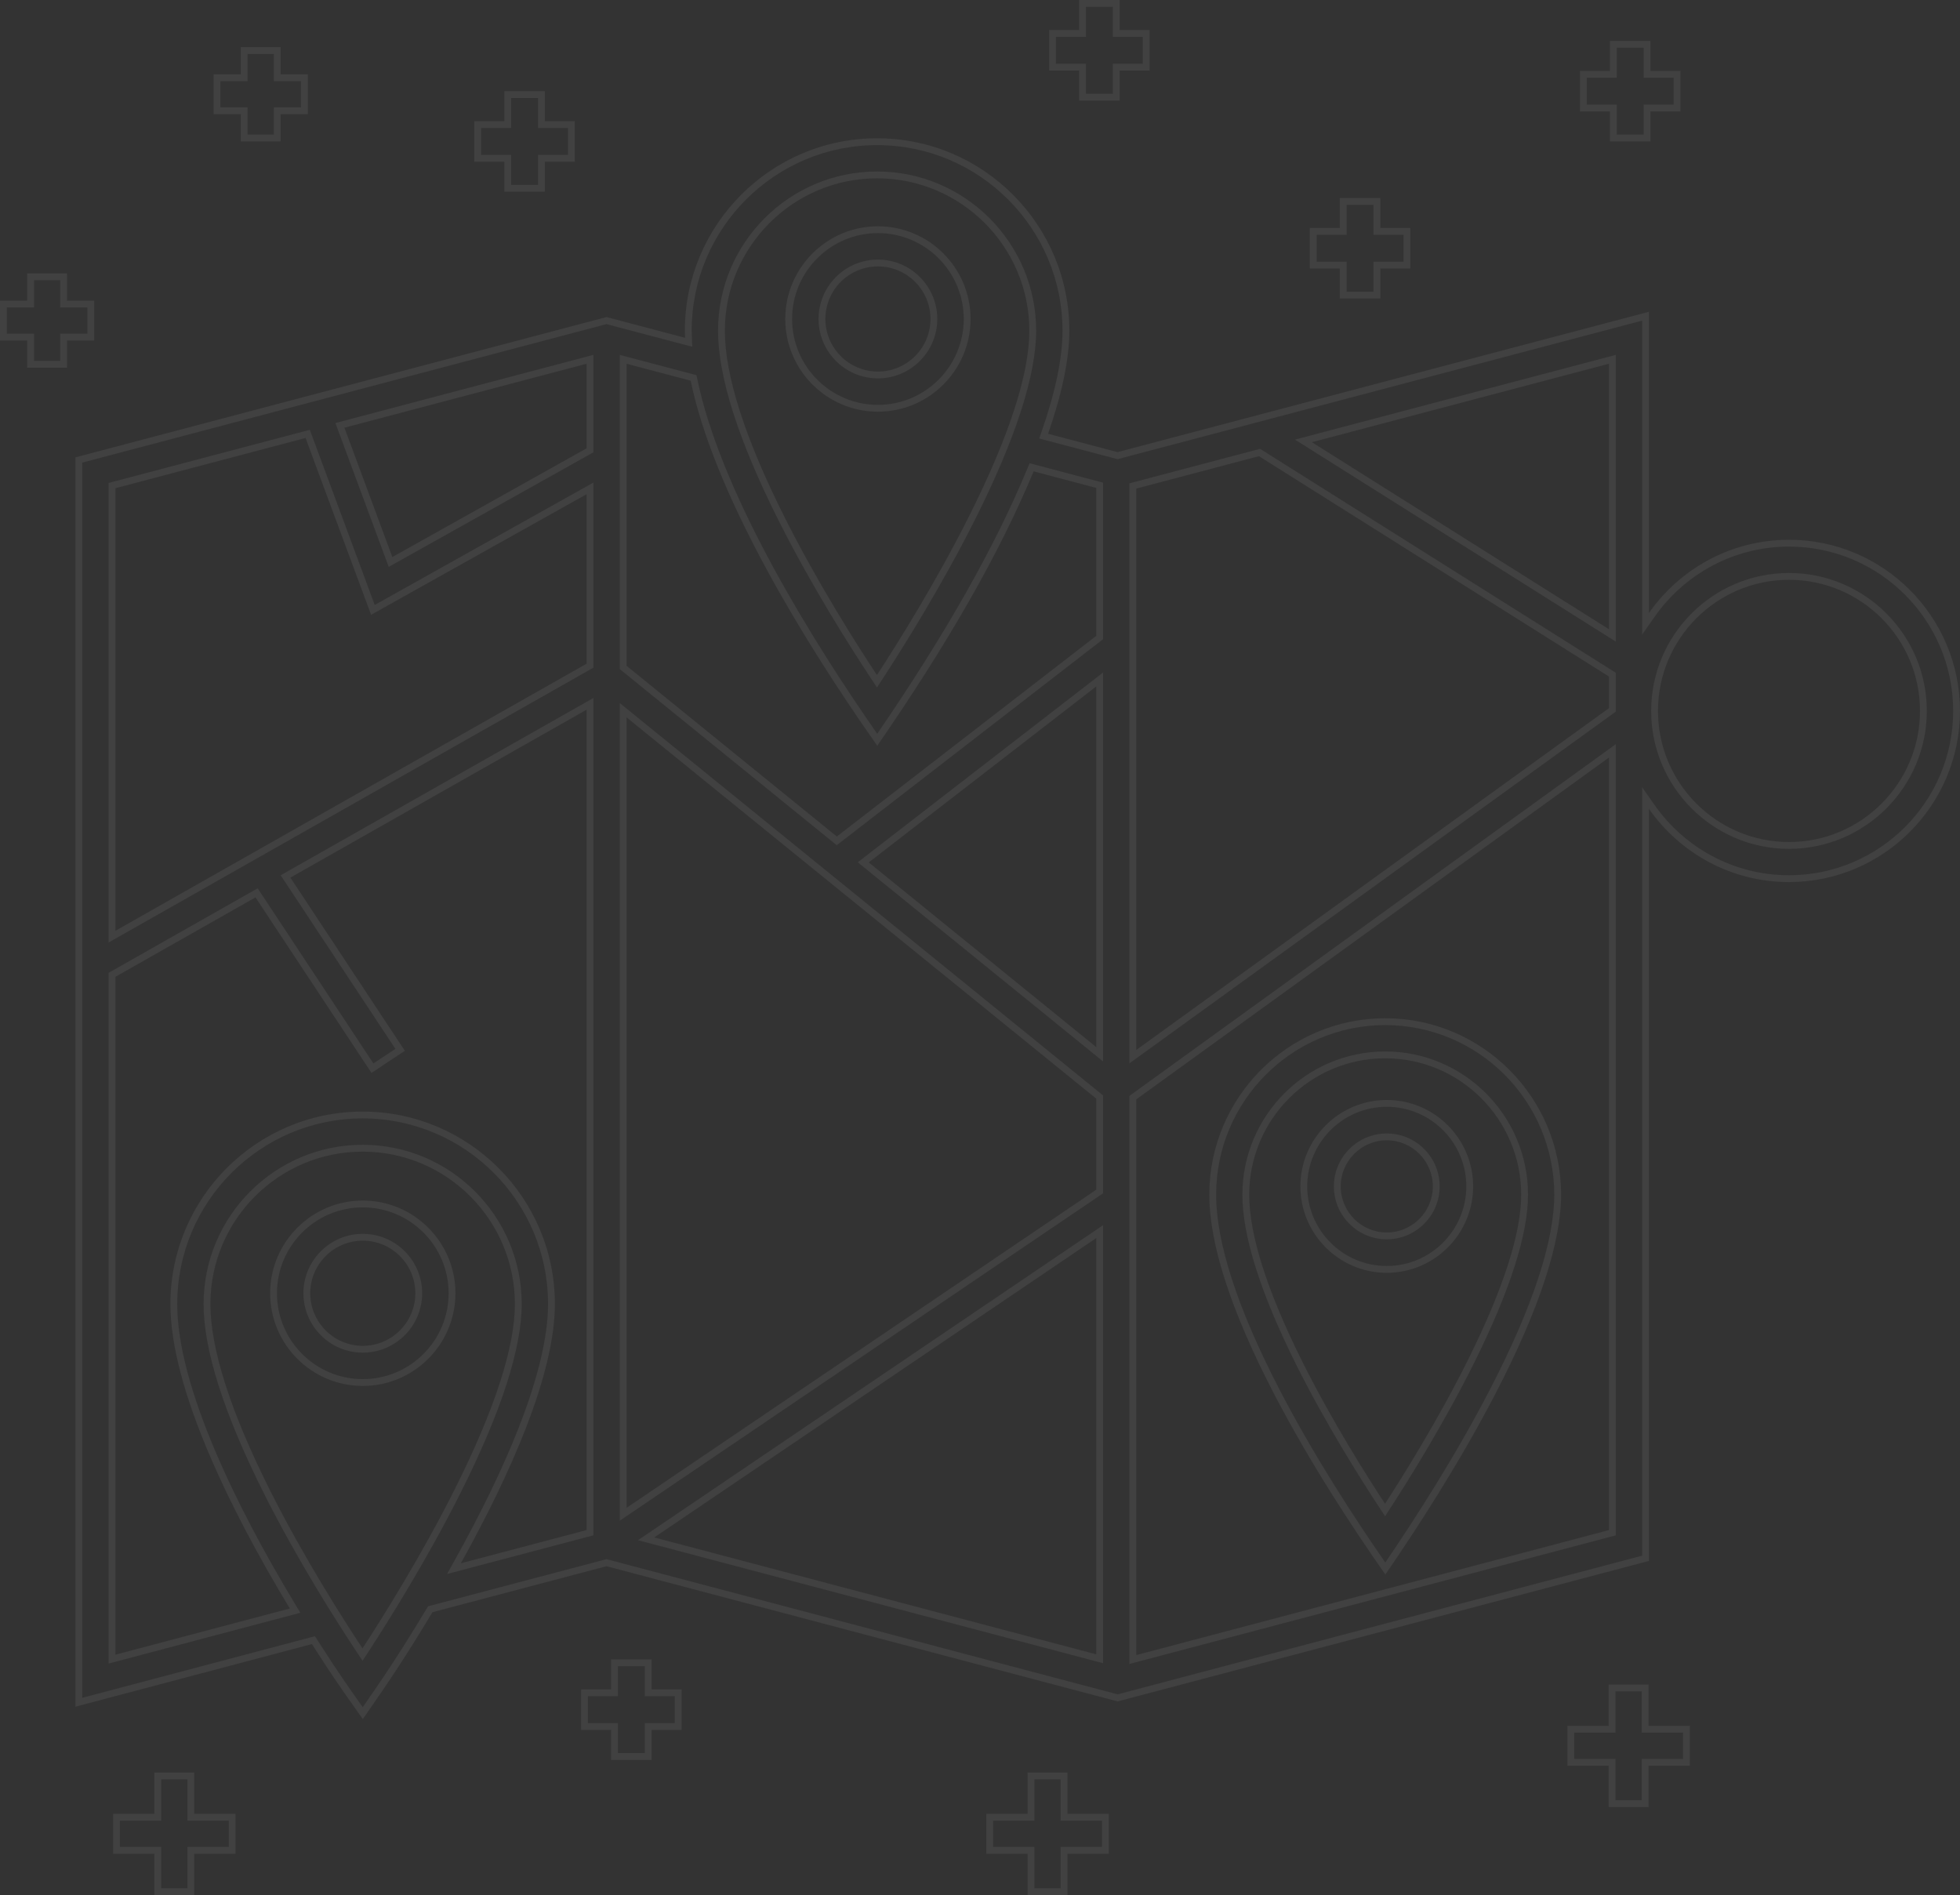 <svg xmlns="http://www.w3.org/2000/svg" width="572.999" height="554" viewBox="0 0 572.999 554">
  <rect x="0" y="0" width="572.999" height="554" fill="#333333" stroke="none"/>
  <g id="map" opacity="0.507">
    <g id="Combined_Shape" data-name="Combined Shape" fill="none" stroke-miterlimit="10" opacity="0.13">
      <path d="M300.41,554v-12.08H288.337V530.249H300.41v-12.08h11.666v12.08h12.074v11.672H312.076V554ZM45.13,554v-12.08H33.058V530.249H45.13v-12.08H56.8v12.08H68.87v11.672H56.8V554Zm425.16-25.725V516.2H458.216V504.522H470.29V492.444h11.666v12.078h12.073V516.2H481.955v12.081ZM178.646,514.494v-8.77H169.88v-11.86h8.767v-8.77H190.5v8.77h8.764v11.86H190.5v8.77Zm-72.582-11.945c-.593-.842-1.2-1.689-1.777-2.508l-.07-.1c-3.458-4.869-7.033-9.9-13.036-19.315L22.038,498.934V133.7L177.316,92.687l22.97,6.062c-.008-.223-.019-.451-.029-.671v-.007c-.022-.462-.044-.939-.044-1.4a56.2,56.2,0,1,1,112.407,0c0,8.168-2.092,18.305-6.218,30.128l20.309,5.37L482.065,91.142v88.047a50.486,50.486,0,0,1,17.516-15.544A49.546,49.546,0,0,1,523,157.79a50.035,50.035,0,1,1-12.264,98.544,49.555,49.555,0,0,1-11.158-4.328,50.486,50.486,0,0,1-17.516-15.544V456.318L326.742,497.385,177.315,457.864,126.434,471.3c-8.564,14.238-13.639,21.549-18.547,28.619l-.083.119c-.578.832-1.156,1.665-1.738,2.507h0ZM332.187,321.385V483.836L470.364,447.3V221.466ZM33.739,285.558V483.725l50.982-13.5a370.8,370.8,0,0,1-23.1-44c-7.835-18.152-11.809-33.3-11.809-45.021a56.2,56.2,0,1,1,112.407,0c0,9.7-2.931,22.107-8.713,36.873A325.611,325.611,0,0,1,134.725,457l36.76-9.711V207.477L84.9,256.558l33.458,50.634-9.759,6.461-33.9-51.31ZM191.275,449.447,320.486,483.62V361.933ZM61.514,381.2c0,13.172,5.915,31.6,17.579,54.778a471.772,471.772,0,0,0,26.882,45.894,502.148,502.148,0,0,0,26.912-46.4c11.7-23.315,17.634-41.576,17.634-54.274a44.5,44.5,0,1,0-89.006,0Zm121.672,59.587,137.3-92.992V321.181l-137.3-111.459Zm149-297.952v164.1l138.177-99.916v-9.249l-102.31-64.41Zm-78.2,109.282,66.5,53.987V200.672ZM33.739,142.727V272.1l137.746-78.079V144.479l-63,35.258-19.156-51.7Zm450.968,65.1A38.3,38.3,0,1,0,523,169.5,38.354,38.354,0,0,0,484.708,207.825ZM183.186,194.644l61.464,49.9,75.837-58.663V142.635l-18.311-4.842c-9.819,23.644-24.772,49.886-45.712,80.227-5.715-8.123-11.167-16.274-16.208-24.223-5.98-9.431-11.4-18.626-16.126-27.329-11.56-21.31-19.037-39.876-22.223-55.184l-18.721-4.939Zm28.726-97.973c0,13.16,5.915,31.585,17.579,54.764a472.466,472.466,0,0,0,26.881,45.9,501.8,501.8,0,0,0,26.913-46.4c11.7-23.314,17.634-41.575,17.634-54.271a44.5,44.5,0,1,0-89.006,0Zm171.623,32.6,86.829,54.663v-77.6ZM100.7,125.038l14.006,37.8,56.784-31.778V106.337ZM372.219,407.01c-12.4-23.953-18.686-43.388-18.686-57.766a51.424,51.424,0,1,1,102.847,0c0,13.973-6.365,33.375-18.917,57.668A515.7,515.7,0,0,1,405,460.287h0C395.964,447.413,382.938,427.719,372.219,407.01Zm-7.014-57.767c0,11.758,5.228,28.187,15.538,48.833a425.859,425.859,0,0,0,24.17,41.521,452.848,452.848,0,0,0,24.206-41.974c10.345-20.768,15.591-37.045,15.591-48.38a39.752,39.752,0,1,0-79.5,0ZM78.971,378.063a27.089,27.089,0,1,1,27.087,27.1A27.126,27.126,0,0,1,78.971,378.063Zm11.73,0a15.359,15.359,0,1,0,15.358-15.368A15.379,15.379,0,0,0,90.7,378.063Zm289.463-31.24a25.252,25.252,0,1,1,25.251,25.267A25.286,25.286,0,0,1,380.164,346.823Zm11.788,0a13.464,13.464,0,1,0,13.463-13.47A13.482,13.482,0,0,0,391.952,346.823ZM229.568,93.252a27.089,27.089,0,1,1,27.089,27.1A27.126,27.126,0,0,1,229.568,93.252Zm11.731,0a15.359,15.359,0,1,0,15.359-15.367A15.38,15.38,0,0,0,241.3,93.252ZM7.949,107.492V99.541H0V87.883H7.949V79.93H19.6v7.953h7.946V99.541H19.6v7.951ZM391.684,87.28V78.51h-8.765V66.65h8.765v-8.77h11.854v8.77H412.3V78.51h-8.765V87.28ZM147.424,56.043v-8.77h-8.765V35.413h8.765v-8.77h11.854v8.77h8.766v11.86h-8.766v8.77Zm323.231-14.7V32.573h-8.766V20.714h8.766v-8.77h11.853v8.77h8.766V32.573h-8.766v8.771Zm-400.267,0V33.391H62.442V21.731h7.946V13.781H82.041v7.951H89.99V33.391H82.041v7.952ZM315.468,29.4V20.63H306.7V8.77h8.766V0h11.853V8.77h8.765V20.63h-8.765V29.4Z" stroke="none"/>
      <path d="M 310.076 552 L 310.076 541.921 L 310.076 539.921 L 312.076 539.921 L 322.149 539.921 L 322.149 532.249 L 312.076 532.249 L 310.076 532.249 L 310.076 530.249 L 310.076 520.169 L 302.41 520.169 L 302.41 530.249 L 302.41 532.249 L 300.41 532.249 L 290.337 532.249 L 290.337 539.921 L 300.41 539.921 L 302.41 539.921 L 302.41 541.921 L 302.41 552 L 310.076 552 M 54.796 552 L 54.796 541.921 L 54.796 539.921 L 56.796 539.921 L 66.87 539.921 L 66.87 532.249 L 56.796 532.249 L 54.796 532.249 L 54.796 530.249 L 54.796 520.169 L 47.13 520.169 L 47.13 530.249 L 47.13 532.249 L 45.13 532.249 L 35.058 532.249 L 35.058 539.921 L 45.13 539.921 L 47.13 539.921 L 47.13 541.921 L 47.13 552 L 54.796 552 M 479.955 526.276 L 479.955 516.195 L 479.955 514.195 L 481.955 514.195 L 492.029 514.195 L 492.029 506.522 L 481.955 506.522 L 479.955 506.522 L 479.955 504.522 L 479.955 494.444 L 472.29 494.444 L 472.29 504.522 L 472.29 506.522 L 470.29 506.522 L 460.216 506.522 L 460.216 514.195 L 470.29 514.195 L 472.29 514.195 L 472.29 516.195 L 472.29 526.276 L 479.955 526.276 M 188.5 512.494 L 188.5 505.724 L 188.5 503.724 L 190.5 503.724 L 197.265 503.724 L 197.265 495.864 L 190.5 495.864 L 188.5 495.864 L 188.5 493.864 L 188.5 487.095 L 180.646 487.095 L 180.646 493.864 L 180.646 495.864 L 178.646 495.864 L 171.88 495.864 L 171.88 503.724 L 178.646 503.724 L 180.646 503.724 L 180.646 505.724 L 180.646 512.494 L 188.5 512.494 M 106.047 499.065 C 106.086 499.01 106.124 498.954 106.163 498.899 L 106.244 498.783 L 106.25 498.773 C 111.138 491.731 116.193 484.449 124.72 470.273 L 125.138 469.578 L 125.923 469.37 L 176.805 455.931 L 177.316 455.796 L 177.827 455.931 L 326.742 495.316 L 480.065 454.778 L 480.065 236.462 L 480.065 230.121 L 483.703 235.314 C 485.872 238.41 488.404 241.251 491.228 243.76 C 494.063 246.279 497.191 248.46 500.524 250.242 C 503.915 252.055 507.517 253.452 511.232 254.395 C 515.059 255.368 519.02 255.861 523.004 255.861 C 549.469 255.861 570.999 234.312 570.999 207.825 C 570.999 181.338 549.469 159.79 523.004 159.79 C 519.02 159.79 515.059 160.283 511.231 161.256 C 507.518 162.198 503.915 163.596 500.524 165.409 C 497.193 167.189 494.065 169.37 491.228 171.891 C 488.402 174.402 485.87 177.243 483.703 180.337 L 480.065 185.531 L 480.065 179.189 L 480.065 93.739 L 327.222 134.103 L 326.711 134.238 L 326.2 134.103 L 305.89 128.733 L 303.801 128.18 L 304.513 126.14 C 308.565 114.531 310.62 104.617 310.62 96.672 C 310.62 66.76 286.304 42.424 256.416 42.424 C 226.528 42.424 202.212 66.76 202.212 96.672 C 202.212 97.058 202.231 97.481 202.25 97.894 L 202.252 97.904 L 202.255 97.987 L 202.261 98.125 C 202.27 98.308 202.278 98.493 202.285 98.676 L 202.382 101.37 L 199.776 100.682 L 177.317 94.755 L 24.038 135.245 L 24.038 496.335 L 90.668 478.693 L 92.08 478.319 L 92.866 479.551 C 98.838 488.914 102.397 493.925 105.838 498.77 L 105.847 498.783 L 105.85 498.787 L 105.853 498.791 L 105.923 498.891 L 105.923 498.891 C 105.964 498.948 106.005 499.007 106.047 499.065 M 472.364 217.551 L 472.364 221.466 L 472.364 447.302 L 472.364 448.842 L 470.876 449.235 L 332.699 485.769 L 330.187 486.433 L 330.187 483.836 L 330.187 321.385 L 330.187 320.363 L 331.015 319.764 L 469.192 219.845 L 472.364 217.551 M 75.333 259.682 L 76.363 261.24 L 109.164 310.88 L 115.588 306.627 L 83.231 257.66 L 82.051 255.874 L 83.913 254.818 L 170.499 205.737 L 173.485 204.044 L 173.485 207.477 L 173.485 447.294 L 173.485 448.834 L 171.996 449.227 L 135.235 458.938 L 130.689 460.139 L 132.977 456.031 C 140.837 441.923 147.118 428.906 151.645 417.342 C 157.335 402.81 160.221 390.649 160.221 381.199 C 160.221 351.287 135.905 326.951 106.017 326.951 C 76.129 326.951 51.813 351.287 51.813 381.199 C 51.813 392.645 55.731 407.525 63.458 425.427 C 69.212 438.757 76.942 453.48 86.433 469.189 L 87.814 471.473 L 85.234 472.156 L 34.251 485.658 L 31.739 486.323 L 31.739 483.725 L 31.739 285.558 L 31.739 284.393 L 32.753 283.818 L 73.708 260.603 L 75.333 259.682 M 322.486 358.163 L 322.486 361.933 L 322.486 483.62 L 322.486 486.218 L 319.975 485.554 L 190.764 451.38 L 186.514 450.256 L 190.154 447.791 L 319.365 360.277 L 322.486 358.163 M 106.017 334.661 C 131.659 334.661 152.521 355.538 152.521 381.199 C 152.521 394.211 146.516 412.773 134.674 436.369 C 124.937 455.773 113.563 473.89 107.651 482.962 L 105.988 485.512 L 104.307 482.974 C 98.394 474.045 87.024 456.182 77.306 436.875 C 65.5 413.416 59.514 394.684 59.514 381.199 C 59.514 355.538 80.375 334.661 106.017 334.661 M 181.186 205.523 L 184.447 208.17 L 321.747 319.628 L 322.486 320.229 L 322.486 321.181 L 322.486 347.794 L 322.486 348.855 L 321.608 349.45 L 184.308 442.442 L 181.186 444.556 L 181.186 440.786 L 181.186 209.723 L 181.186 205.523 M 368.384 131.205 L 369.12 131.669 L 471.43 196.079 L 472.364 196.667 L 472.364 197.771 L 472.364 207.021 L 472.364 208.043 L 471.536 208.641 L 333.359 308.558 L 330.187 310.851 L 330.187 306.937 L 330.187 142.834 L 330.187 141.293 L 331.677 140.9 L 367.543 131.427 L 368.384 131.205 M 322.486 196.597 L 322.486 200.672 L 322.486 306.103 L 322.486 310.302 L 319.226 307.655 L 252.722 253.668 L 250.763 252.077 L 252.759 250.533 L 319.263 199.09 L 322.486 196.597 M 90.575 125.644 L 91.206 127.346 L 109.549 176.85 L 170.508 142.734 L 173.485 141.068 L 173.485 144.479 L 173.485 194.022 L 173.485 195.187 L 172.471 195.762 L 34.725 273.841 L 31.739 275.534 L 31.739 272.102 L 31.739 142.727 L 31.739 141.187 L 33.228 140.794 L 88.82 126.108 L 90.575 125.644 M 523.004 167.501 C 545.223 167.501 563.299 185.59 563.299 207.825 C 563.299 230.061 545.223 248.151 523.004 248.151 C 500.784 248.151 482.708 230.061 482.708 207.825 C 482.708 185.59 500.784 167.501 523.004 167.501 M 181.186 103.749 L 183.696 104.411 L 202.417 109.35 L 203.613 109.666 L 203.865 110.877 C 207.011 125.991 214.42 144.374 225.888 165.514 C 230.592 174.185 235.995 183.341 241.945 192.725 C 246.491 199.894 251.362 207.211 256.449 214.511 C 276.457 185.289 290.821 159.92 300.329 137.026 L 300.999 135.413 L 302.687 135.859 L 320.998 140.701 L 322.486 141.095 L 322.486 142.635 L 322.486 185.876 L 322.486 186.858 L 321.71 187.458 L 245.873 246.121 L 244.62 247.091 L 243.389 246.092 L 181.925 196.197 L 181.186 195.596 L 181.186 194.644 L 181.186 106.345 L 181.186 103.749 M 256.415 50.133 C 282.057 50.133 302.919 71.01 302.919 96.671 C 302.919 109.682 296.914 128.243 285.072 151.839 C 275.332 171.248 263.96 189.361 258.048 198.431 L 256.385 200.981 L 254.704 198.442 C 248.791 189.509 237.421 171.641 227.704 152.334 C 215.898 128.872 209.912 110.144 209.912 96.671 C 209.912 71.01 230.773 50.133 256.415 50.133 M 472.364 103.744 L 472.364 106.34 L 472.364 183.936 L 472.364 187.558 L 469.299 185.628 L 382.469 130.965 L 378.576 128.514 L 383.024 127.339 L 469.854 104.407 L 472.364 103.744 M 173.485 103.74 L 173.485 106.337 L 173.485 131.063 L 173.485 132.236 L 172.462 132.809 L 115.678 164.587 L 113.638 165.728 L 112.826 163.536 L 98.82 125.733 L 98.055 123.667 L 100.185 123.104 L 170.974 104.403 L 173.485 103.74 M 404.988 456.772 C 413.764 443.897 425.697 425.328 435.686 405.994 C 441.884 393.999 446.609 383.094 449.728 373.584 C 452.815 364.175 454.38 355.986 454.38 349.244 C 454.38 321.91 432.208 299.671 404.955 299.671 C 377.704 299.671 355.534 321.91 355.534 349.244 C 355.534 356.19 357.08 364.492 360.13 373.92 C 363.21 383.443 367.875 394.267 373.995 406.09 C 384.028 425.473 396.097 443.972 404.988 456.772 M 404.956 307.377 C 427.979 307.377 446.709 326.158 446.709 349.243 C 446.709 360.889 441.393 377.466 430.908 398.515 C 422.203 415.99 411.936 432.436 406.591 440.685 L 404.926 443.255 L 403.242 440.696 C 397.898 432.577 387.637 416.358 378.954 398.97 C 368.504 378.043 363.206 361.312 363.206 349.243 C 363.206 326.158 381.935 307.377 404.956 307.377 M 106.059 403.164 C 119.894 403.164 131.15 391.904 131.15 378.063 C 131.15 364.22 119.894 352.959 106.059 352.959 C 92.226 352.959 80.971 364.22 80.971 378.063 C 80.971 391.904 92.226 403.164 106.059 403.164 M 106.059 360.695 C 115.632 360.695 123.42 368.486 123.42 378.063 C 123.42 387.639 115.632 395.429 106.059 395.429 C 96.488 395.429 88.701 387.639 88.701 378.063 C 88.701 368.486 96.488 360.695 106.059 360.695 M 405.415 370.09 C 418.237 370.09 428.668 359.652 428.668 346.823 C 428.668 333.995 418.237 323.559 405.415 323.559 C 392.594 323.559 382.164 333.995 382.164 346.823 C 382.164 359.652 392.594 370.09 405.415 370.09 M 405.415 331.353 C 413.943 331.353 420.881 338.293 420.881 346.823 C 420.881 355.354 413.943 362.295 405.415 362.295 C 396.889 362.295 389.952 355.354 389.952 346.823 C 389.952 338.293 396.889 331.353 405.415 331.353 M 256.657 118.354 C 270.491 118.354 281.746 107.093 281.746 93.252 C 281.746 79.41 270.491 68.149 256.657 68.149 C 242.822 68.149 231.568 79.41 231.568 93.252 C 231.568 107.093 242.822 118.354 256.657 118.354 M 256.657 75.885 C 266.229 75.885 274.016 83.676 274.016 93.252 C 274.016 102.828 266.229 110.618 256.657 110.618 C 247.085 110.618 239.298 102.828 239.298 93.252 C 239.298 83.676 247.085 75.885 256.657 75.885 M 17.602 105.492 L 17.602 99.541 L 17.602 97.541 L 19.602 97.541 L 25.548 97.541 L 25.548 89.883 L 19.602 89.883 L 17.602 89.883 L 17.602 87.883 L 17.602 81.93 L 9.949 81.93 L 9.949 87.883 L 9.949 89.883 L 7.949 89.883 L 2 89.883 L 2 97.541 L 7.949 97.541 L 9.949 97.541 L 9.949 99.541 L 9.949 105.492 L 17.602 105.492 M 401.538 85.28 L 401.538 78.51 L 401.538 76.51 L 403.538 76.51 L 410.303 76.51 L 410.303 68.65 L 403.538 68.65 L 401.538 68.65 L 401.538 66.65 L 401.538 59.881 L 393.684 59.881 L 393.684 66.65 L 393.684 68.65 L 391.684 68.65 L 384.919 68.65 L 384.919 76.51 L 391.684 76.51 L 393.684 76.51 L 393.684 78.51 L 393.684 85.28 L 401.538 85.28 M 157.277 54.043 L 157.277 47.273 L 157.277 45.273 L 159.277 45.273 L 166.044 45.273 L 166.044 37.413 L 159.277 37.413 L 157.277 37.413 L 157.277 35.413 L 157.277 28.644 L 149.424 28.644 L 149.424 35.413 L 149.424 37.413 L 147.424 37.413 L 140.659 37.413 L 140.659 45.273 L 147.424 45.273 L 149.424 45.273 L 149.424 47.273 L 149.424 54.043 L 157.277 54.043 M 480.508 39.343 L 480.508 32.573 L 480.508 30.573 L 482.508 30.573 L 489.274 30.573 L 489.274 22.714 L 482.508 22.714 L 480.508 22.714 L 480.508 20.714 L 480.508 13.944 L 472.655 13.944 L 472.655 20.714 L 472.655 22.714 L 470.655 22.714 L 463.889 22.714 L 463.889 30.573 L 470.655 30.573 L 472.655 30.573 L 472.655 32.573 L 472.655 39.343 L 480.508 39.343 M 80.041 39.343 L 80.041 33.391 L 80.041 31.391 L 82.041 31.391 L 87.99 31.391 L 87.99 23.731 L 82.041 23.731 L 80.041 23.731 L 80.041 21.731 L 80.041 15.781 L 72.388 15.781 L 72.388 21.731 L 72.388 23.731 L 70.388 23.731 L 64.442 23.731 L 64.442 31.391 L 70.388 31.391 L 72.388 31.391 L 72.388 33.391 L 72.388 39.343 L 80.041 39.343 M 325.321 27.399 L 325.321 20.63 L 325.321 18.63 L 327.321 18.63 L 334.086 18.63 L 334.086 10.77 L 327.321 10.77 L 325.321 10.77 L 325.321 8.77 L 325.321 2 L 317.468 2 L 317.468 8.77 L 317.468 10.77 L 315.468 10.77 L 308.702 10.77 L 308.702 18.63 L 315.468 18.63 L 317.468 18.63 L 317.468 20.63 L 317.468 27.399 L 325.321 27.399 M 312.076 554 L 300.41 554 L 300.41 541.921 L 288.337 541.921 L 288.337 530.249 L 300.41 530.249 L 300.41 518.169 L 312.076 518.169 L 312.076 530.249 L 324.149 530.249 L 324.149 541.921 L 312.076 541.921 L 312.076 554 Z M 56.796 554 L 45.13 554 L 45.13 541.921 L 33.058 541.921 L 33.058 530.249 L 45.13 530.249 L 45.13 518.169 L 56.796 518.169 L 56.796 530.249 L 68.87 530.249 L 68.87 541.921 L 56.796 541.921 L 56.796 554 Z M 481.955 528.276 L 470.29 528.276 L 470.29 516.195 L 458.216 516.195 L 458.216 504.522 L 470.29 504.522 L 470.29 492.444 L 481.955 492.444 L 481.955 504.522 L 494.029 504.522 L 494.029 516.195 L 481.955 516.195 L 481.955 528.276 Z M 190.5 514.494 L 178.646 514.494 L 178.646 505.724 L 169.88 505.724 L 169.88 493.864 L 178.646 493.864 L 178.646 485.095 L 190.5 485.095 L 190.5 493.864 L 199.265 493.864 L 199.265 505.724 L 190.5 505.724 L 190.5 514.494 Z M 106.065 502.55 L 106.064 502.549 C 105.471 501.708 104.869 500.86 104.287 500.041 L 104.216 499.941 C 100.759 495.072 97.184 490.039 91.18 480.626 L 22.038 498.934 L 22.038 133.705 L 177.316 92.687 L 200.286 98.748 C 200.278 98.525 200.267 98.297 200.257 98.077 L 200.256 98.069 C 200.235 97.608 200.212 97.131 200.212 96.672 C 200.212 65.657 225.426 40.424 256.416 40.424 C 287.407 40.424 312.62 65.657 312.62 96.672 C 312.62 104.84 310.528 114.977 306.401 126.799 L 326.711 132.17 L 482.065 91.142 L 482.065 179.189 C 484.323 175.965 486.96 173.007 489.9 170.396 C 492.854 167.772 496.111 165.5 499.581 163.645 C 503.114 161.756 506.868 160.3 510.739 159.317 C 514.727 158.304 518.854 157.79 523.004 157.79 C 550.571 157.79 572.999 180.236 572.999 207.825 C 572.999 235.415 550.571 257.861 523.004 257.861 C 518.854 257.861 514.727 257.347 510.739 256.334 C 506.868 255.351 503.114 253.895 499.581 252.005 C 496.111 250.151 492.854 247.88 489.9 245.255 C 486.958 242.642 484.322 239.684 482.065 236.462 L 482.065 456.318 L 326.742 497.385 L 177.315 457.864 L 126.434 471.304 C 117.869 485.542 112.794 492.853 107.887 499.923 L 107.804 500.042 C 107.226 500.874 106.648 501.707 106.066 502.549 L 106.065 502.55 Z M 470.364 221.466 L 332.187 321.385 L 332.187 483.836 L 470.364 447.302 L 470.364 221.466 Z M 74.695 262.343 L 33.739 285.558 L 33.739 483.725 L 84.722 470.223 C 75.182 454.433 67.41 439.628 61.622 426.219 C 53.787 408.067 49.813 392.92 49.813 381.199 C 49.813 350.184 75.027 324.951 106.017 324.951 C 137.008 324.951 162.221 350.184 162.221 381.199 C 162.221 390.9 159.289 403.305 153.508 418.072 C 148.947 429.719 142.628 442.818 134.725 457.005 L 171.485 447.294 L 171.485 207.477 L 84.9 256.558 L 118.358 307.192 L 108.599 313.653 L 74.695 262.343 Z M 320.486 361.933 L 191.275 449.447 L 320.486 483.62 L 320.486 361.933 Z M 106.017 336.661 C 81.478 336.661 61.514 356.64 61.514 381.199 C 61.514 394.37 67.429 412.799 79.093 435.976 C 88.765 455.194 100.087 472.979 105.975 481.87 C 111.862 472.838 123.188 454.798 132.887 435.472 C 144.588 412.157 150.521 393.897 150.521 381.199 C 150.521 356.64 130.557 336.661 106.017 336.661 Z M 183.186 209.723 L 183.186 440.786 L 320.486 347.794 L 320.486 321.181 L 183.186 209.723 Z M 368.054 133.361 L 332.187 142.834 L 332.187 306.937 L 470.364 207.021 L 470.364 197.771 L 368.054 133.361 Z M 320.486 200.672 L 253.983 252.115 L 320.486 306.103 L 320.486 200.672 Z M 89.33 128.041 L 33.739 142.727 L 33.739 272.102 L 171.485 194.022 L 171.485 144.479 L 108.486 179.737 L 89.33 128.041 Z M 523.004 169.501 C 501.887 169.501 484.708 186.693 484.708 207.825 C 484.708 228.958 501.887 246.151 523.004 246.151 C 544.12 246.151 561.299 228.958 561.299 207.825 C 561.299 186.693 544.12 169.501 523.004 169.501 Z M 183.186 106.345 L 183.186 194.644 L 244.65 244.539 L 320.486 185.876 L 320.486 142.635 L 302.176 137.793 C 292.357 161.437 277.404 187.679 256.464 218.02 C 250.749 209.896 245.297 201.746 240.256 193.796 C 234.276 184.365 228.851 175.17 224.13 166.468 C 212.57 145.157 205.093 126.591 201.907 111.284 L 183.186 106.345 Z M 256.415 52.133 C 231.876 52.133 211.912 72.113 211.912 96.671 C 211.912 109.831 217.827 128.255 229.491 151.435 C 239.162 170.653 250.484 188.444 256.372 197.339 C 262.258 188.309 273.584 170.273 283.285 150.942 C 294.986 127.627 300.919 109.367 300.919 96.671 C 300.919 72.113 280.955 52.133 256.415 52.133 Z M 470.364 106.34 L 383.535 129.272 L 470.364 183.936 L 470.364 106.34 Z M 171.485 106.337 L 100.696 125.038 L 114.701 162.842 L 171.485 131.063 L 171.485 106.337 Z M 405.004 460.288 C 395.964 447.413 382.938 427.719 372.219 407.01 C 359.82 383.056 353.534 363.622 353.534 349.244 C 353.534 320.807 376.601 297.671 404.955 297.671 C 433.311 297.671 456.38 320.807 456.38 349.244 C 456.38 363.217 450.015 382.619 437.463 406.913 C 426.794 427.561 413.924 447.335 405.005 460.287 L 405.004 460.288 Z M 404.956 309.377 C 383.037 309.377 365.206 327.261 365.206 349.243 C 365.206 361.001 370.434 377.43 380.743 398.076 C 389.379 415.369 399.593 431.513 404.913 439.597 C 410.23 431.392 420.448 415.028 429.118 397.623 C 439.463 376.855 444.709 360.578 444.709 349.243 C 444.709 327.261 426.876 309.377 404.956 309.377 Z M 106.059 405.164 C 91.122 405.164 78.971 393.007 78.971 378.063 C 78.971 363.118 91.122 350.959 106.059 350.959 C 120.996 350.959 133.15 363.118 133.15 378.063 C 133.15 393.007 120.996 405.164 106.059 405.164 Z M 106.059 362.695 C 97.591 362.695 90.701 369.589 90.701 378.063 C 90.701 386.536 97.591 393.429 106.059 393.429 C 114.529 393.429 121.42 386.536 121.42 378.063 C 121.42 369.589 114.529 362.695 106.059 362.695 Z M 405.415 372.09 C 391.491 372.09 380.164 360.755 380.164 346.823 C 380.164 332.892 391.491 321.559 405.415 321.559 C 419.34 321.559 430.668 332.892 430.668 346.823 C 430.668 360.755 419.34 372.09 405.415 372.09 Z M 405.415 333.353 C 397.991 333.353 391.952 339.395 391.952 346.823 C 391.952 354.252 397.991 360.295 405.415 360.295 C 412.84 360.295 418.881 354.252 418.881 346.823 C 418.881 339.395 412.84 333.353 405.415 333.353 Z M 256.657 120.354 C 241.719 120.354 229.568 108.196 229.568 93.252 C 229.568 78.307 241.719 66.149 256.657 66.149 C 271.593 66.149 283.746 78.307 283.746 93.252 C 283.746 108.196 271.593 120.354 256.657 120.354 Z M 256.657 77.885 C 248.189 77.885 241.298 84.779 241.298 93.252 C 241.298 101.725 248.189 108.618 256.657 108.618 C 265.126 108.618 272.016 101.725 272.016 93.252 C 272.016 84.779 265.126 77.885 256.657 77.885 Z M 19.602 107.492 L 7.949 107.492 L 7.949 99.541 L 2.516526365070604e-06 99.541 L 2.516526365070604e-06 87.883 L 7.949 87.883 L 7.949 79.93 L 19.602 79.93 L 19.602 87.883 L 27.548 87.883 L 27.548 99.541 L 19.602 99.541 L 19.602 107.492 Z M 403.538 87.28 L 391.684 87.28 L 391.684 78.51 L 382.919 78.51 L 382.919 66.65 L 391.684 66.65 L 391.684 57.881 L 403.538 57.881 L 403.538 66.65 L 412.303 66.65 L 412.303 78.51 L 403.538 78.51 L 403.538 87.28 Z M 159.277 56.043 L 147.424 56.043 L 147.424 47.273 L 138.659 47.273 L 138.659 35.413 L 147.424 35.413 L 147.424 26.644 L 159.277 26.644 L 159.277 35.413 L 168.044 35.413 L 168.044 47.273 L 159.277 47.273 L 159.277 56.043 Z M 482.508 41.343 L 470.655 41.343 L 470.655 32.573 L 461.889 32.573 L 461.889 20.714 L 470.655 20.714 L 470.655 11.944 L 482.508 11.944 L 482.508 20.714 L 491.274 20.714 L 491.274 32.573 L 482.508 32.573 L 482.508 41.343 Z M 82.041 41.343 L 70.388 41.343 L 70.388 33.391 L 62.442 33.391 L 62.442 21.731 L 70.388 21.731 L 70.388 13.781 L 82.041 13.781 L 82.041 21.731 L 89.99 21.731 L 89.99 33.391 L 82.041 33.391 L 82.041 41.343 Z M 327.321 29.399 L 315.468 29.399 L 315.468 20.63 L 306.702 20.63 L 306.702 8.77 L 315.468 8.77 L 315.468 -1.71461833815556e-05 L 327.321 -1.71461833815556e-05 L 327.321 8.77 L 336.086 8.77 L 336.086 20.63 L 327.321 20.63 L 327.321 29.399 Z" stroke="none" fill="#fff"/>
    </g>
  </g>
</svg>
